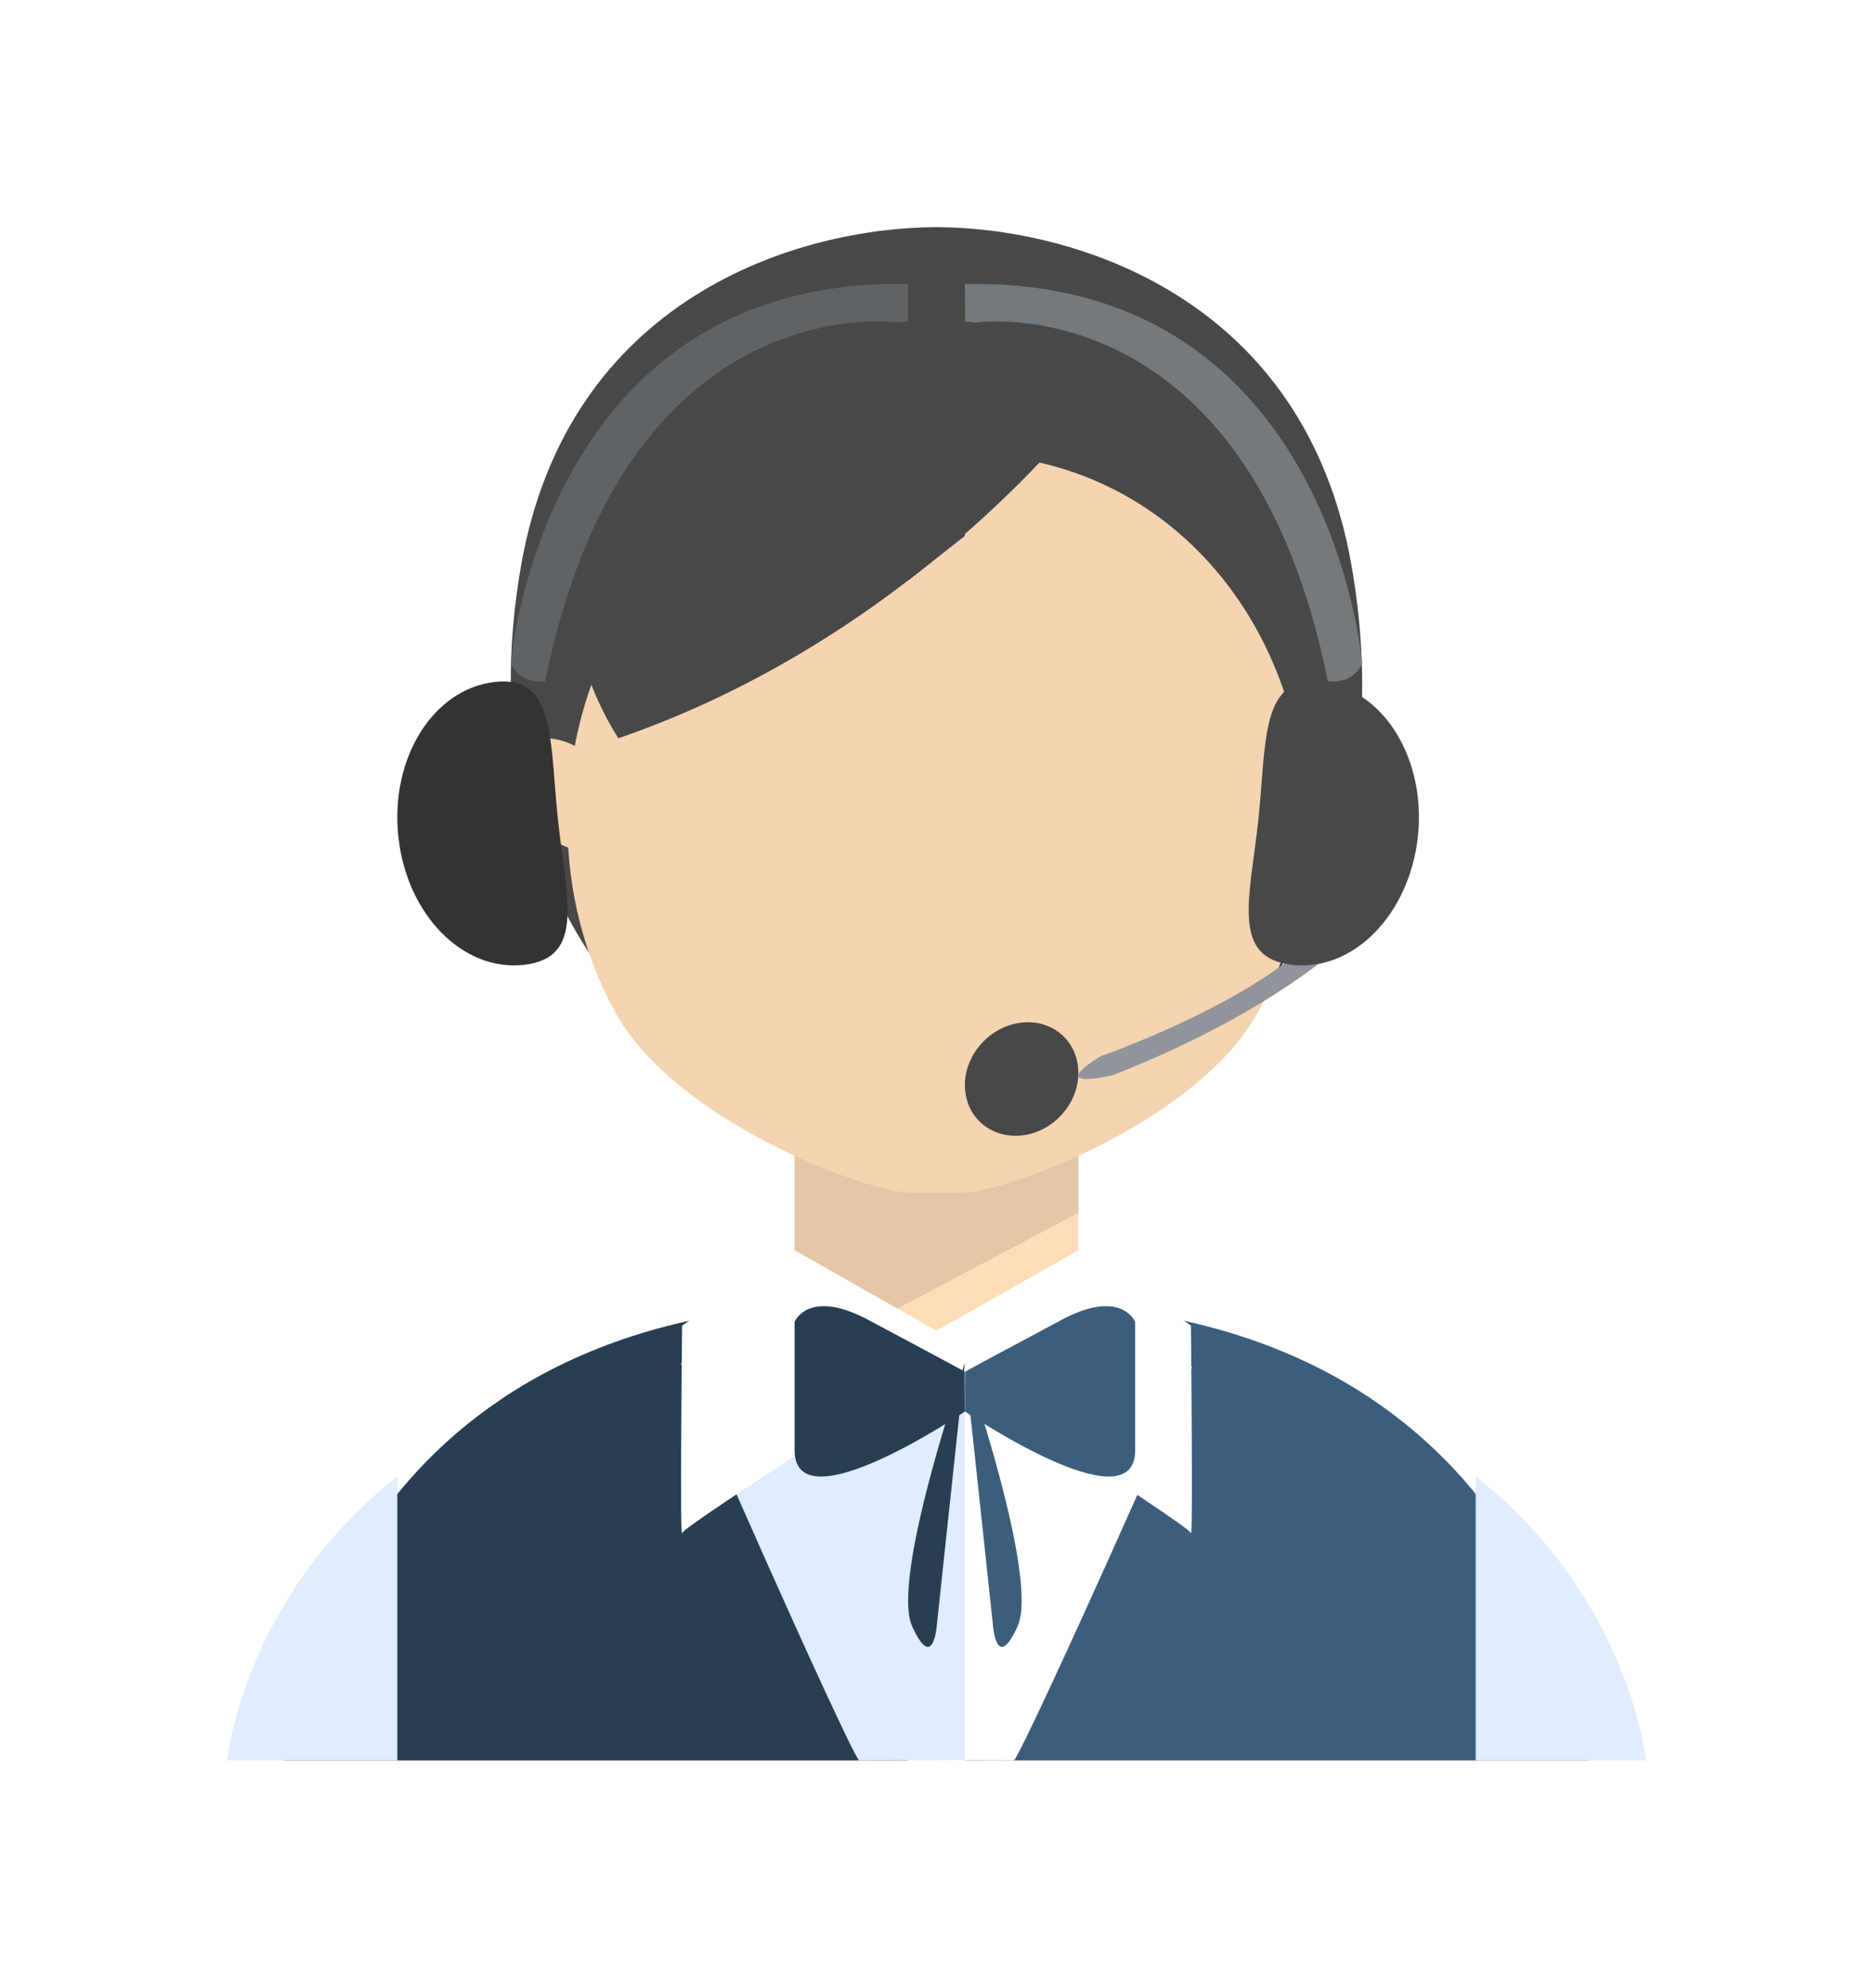 <?xml version="1.0" encoding="UTF-8"?>
<svg width="33px" height="35px" viewBox="0 0 33 35" version="1.1" xmlns="http://www.w3.org/2000/svg" xmlns:xlink="http://www.w3.org/1999/xlink">
    <!-- Generator: Sketch 58 (84663) - https://sketch.com -->
    <title>在线咨询-42px</title>
    <desc>Created with Sketch.</desc>
    <defs>
        <filter x="-48.0%" y="-44.4%" width="196.0%" height="188.9%" filterUnits="objectBoundingBox" id="filter-1">
            <feOffset dx="0" dy="2" in="SourceAlpha" result="shadowOffsetOuter1"></feOffset>
            <feGaussianBlur stdDeviation="2" in="shadowOffsetOuter1" result="shadowBlurOuter1"></feGaussianBlur>
            <feColorMatrix values="0 0 0 0 0   0 0 0 0 0   0 0 0 0 0  0 0 0 0.2 0" type="matrix" in="shadowBlurOuter1" result="shadowMatrixOuter1"></feColorMatrix>
            <feMerge>
                <feMergeNode in="shadowMatrixOuter1"></feMergeNode>
                <feMergeNode in="SourceGraphic"></feMergeNode>
            </feMerge>
        </filter>
    </defs>
    <g id="页面-1" stroke="none" stroke-width="1" fill="none" fill-rule="evenodd">
        <g id="画板" transform="translate(-206, -216)">
            <g id="在线咨询-42px" transform="translate(201, 210)">
                <rect id="矩形" fill="#D8D8D8" opacity="0" x="0" y="0" width="42" height="42"></rect>
                <g id="客服-(1)" filter="url(#filter-1)" transform="translate(9, 8)" fill-rule="nonzero">
                    <path d="M12.652,18 L10.094,15.963 C10.094,15.963 3.885,13.477 5.177,5.981 C5.996,1.238 10.055,0.009 12.496,0 C14.933,0.007 18.997,1.238 19.815,5.976 C21.108,13.481 15.211,15.96 15.211,15.96 L12.652,18 Z" id="路径" fill="#484848"></path>
                    <path d="M13.003,1.664 C13.12,1.669 13.186,1.679 13.186,1.679 C13.186,1.679 17.983,0.982 19.394,7.992 C19.857,8.058 20,7.682 20,7.682 C20,7.682 19.456,1 13.183,1 L13,1.002 L13.003,1.664 L13.003,1.664 Z" id="路径" fill="#74797D"></path>
                    <path d="M19.541,9.015 C20.004,9.11 20.141,9.63 19.84,10.174 C19.541,10.717 18.922,11.082 18.46,10.984 C17.996,10.89 17.859,10.37 18.159,9.826 C18.458,9.283 19.077,8.919 19.542,9.015 L19.541,9.015 Z" id="路径" fill="#FFDDB8"></path>
                    <path d="M5.458,9.016 C4.996,9.112 4.86,9.629 5.159,10.173 C5.458,10.717 6.077,11.081 6.542,10.985 C7.004,10.888 7.14,10.371 6.841,9.827 C6.545,9.281 5.925,8.919 5.458,9.016 L5.458,9.016 Z" id="路径" fill="#F5D4B1"></path>
                    <path d="M13.004,27 L24,27 C24,27 23.453,20.156 15.944,19.092 C13.898,18.959 13,19.009 13,19.009 L13,19.017 C13.005,24.694 13.005,27 13.005,27 L13.004,27 Z" id="路径" fill="#3B5E7C"></path>
                    <path d="M12,27 L1,27 C1,27 1.549,20.157 9.056,19.092 C11.099,18.959 12,19.009 12,19.009 L12,27 L12,27 Z" id="路径" fill="#283F53"></path>
                    <polygon id="路径" fill="#FFDDB8" points="10 16 15 16 15 24 10.001 24"></polygon>
                    <polygon id="路径" fill="#E5C6A5" points="10 16 15 16 15 17.355 10.001 20 10.001 16"></polygon>
                    <path d="M12,26.994 C12,26.994 13.265,27 13.866,27 C14.113,26.668 17.024,20.174 17,20.07 C16.988,20.007 13.181,20.68 13.181,20.68 L12,20 L12,26.993 L12,26.994 Z" id="路径" fill="#FFFFFF"></path>
                    <path d="M13.489,24.562 C13.489,24.562 13.54,25.494 13.928,24.638 C14.317,23.787 13,20 13,20 L13.489,24.564 L13.489,24.562 Z" id="路径" fill="#3B5E7C"></path>
                    <path d="M13,26.994 C13,26.994 11.735,27 11.134,27 C10.887,26.664 7.976,20.109 8,20.004 C8.013,19.941 11.909,20.603 11.909,20.603 L12.999,20.048 L12.999,26.994 L13,26.994 Z" id="路径" fill="#E0ECFF"></path>
                    <path d="M15.027,18 L16.983,19.342 C16.983,19.342 17.021,23.14 16.983,22.996 C16.942,22.854 12,19.715 12,19.715 L15.027,18 Z" id="路径" fill="#FFFFFF"></path>
                    <path d="M13,20 C13,20 11.683,23.788 12.072,24.64 C12.46,25.492 12.511,24.565 12.511,24.565 L13,20 Z" id="路径" fill="#283F53"></path>
                    <path d="M9.973,18 L8.018,19.343 C8.018,19.343 7.977,23.14 8.018,22.996 C8.056,22.853 13,19.716 13,19.716 L9.973,18 Z" id="路径" fill="#FFFFFF"></path>
                    <path d="M13,20.853 C13,20.853 15.971,22.87 16,21.555 L16,19.277 C16,19.277 15.749,18.654 14.638,19.277 C13.087,20.103 13.004,20.154 13.004,20.154 L13.004,20.853 L13,20.853 Z" id="路径" fill="#3B5E7C"></path>
                    <path d="M13,20.855 C13,20.855 10.029,22.869 10,21.555 L10,19.276 C10,19.276 10.251,18.655 11.362,19.276 C12.913,20.101 12.996,20.153 12.996,20.153 L13,20.855 Z" id="路径" fill="#283F53"></path>
                    <path d="M3,22 L3,27 L0,27 C0,27 0.291,24.126 3,22 Z M25,27 L22,27 L22,22 C24.709,24.126 25,27 25,27 Z" id="形状" fill="#E0ECFF"></path>
                    <path d="M13,4 C16.475,4 19,6.916 19,10.511 C19,11.718 18.7,12.837 18.172,13.806 C17.137,15.718 13.812,16.965 13,17 L13,17 L12,17 L12,17 C11.193,16.965 7.865,15.717 6.827,13.804 C6.304,12.835 6,11.716 6,10.511 C6,6.915 8.525,4 12,4 L12,6.222 L13,5.437 L13,4 Z" id="形状结合" fill="#F5D4B1"></path>
                    <path d="M14.999,3.367 C14.999,3.367 11.984,7.254 6.894,9 C5.762,7.202 6.027,5.333 6.027,5.333 C6.027,5.333 10.447,1.894 15,3.367 L14.999,3.367 Z" id="路径" fill="#484848"></path>
                    <path d="M15.393,14.598 C15.393,14.598 18.731,13.442 19.573,12 C20.133,12.085 19.981,12.319 19.981,12.319 C19.981,12.319 18.741,13.706 15.599,14.936 C14.384,15.192 15.393,14.598 15.393,14.598 L15.393,14.598 Z" id="路径" fill="#91959B"></path>
                    <path d="M19.284,8.009 C18.203,7.883 18.316,9.055 18.171,10.43 C18.024,11.805 17.679,12.863 18.76,12.989 C19.841,13.116 20.835,12.103 20.982,10.726 C21.128,9.351 20.368,8.133 19.284,8.009 L19.284,8.009 Z" id="路径" fill="#484848"></path>
                    <path d="M4.715,8.009 C5.797,7.883 5.684,9.055 5.83,10.43 C5.976,11.805 6.321,12.863 5.238,12.989 C4.157,13.116 3.161,12.103 3.018,10.726 C2.872,9.351 3.632,8.133 4.715,8.009 L4.715,8.009 Z" id="路径" fill="#333333"></path>
                    <path d="M13.848,14.035 C14.394,13.89 14.906,14.209 14.988,14.744 C15.072,15.275 14.698,15.825 14.151,15.967 C13.605,16.106 13.093,15.793 13.012,15.257 C12.927,14.725 13.305,14.176 13.848,14.035 Z" id="路径" fill="#484848"></path>
                    <path d="M12,1.664 C11.882,1.669 11.817,1.679 11.817,1.679 C11.817,1.679 7.019,0.982 5.607,7.992 C5.144,8.058 5,7.682 5,7.682 C5,7.682 5.542,1 11.817,1 L12,1.002 L12,1.664 L12,1.664 Z" id="路径" fill="#5F6366"></path>
                </g>
            </g>
        </g>
    </g>
</svg>